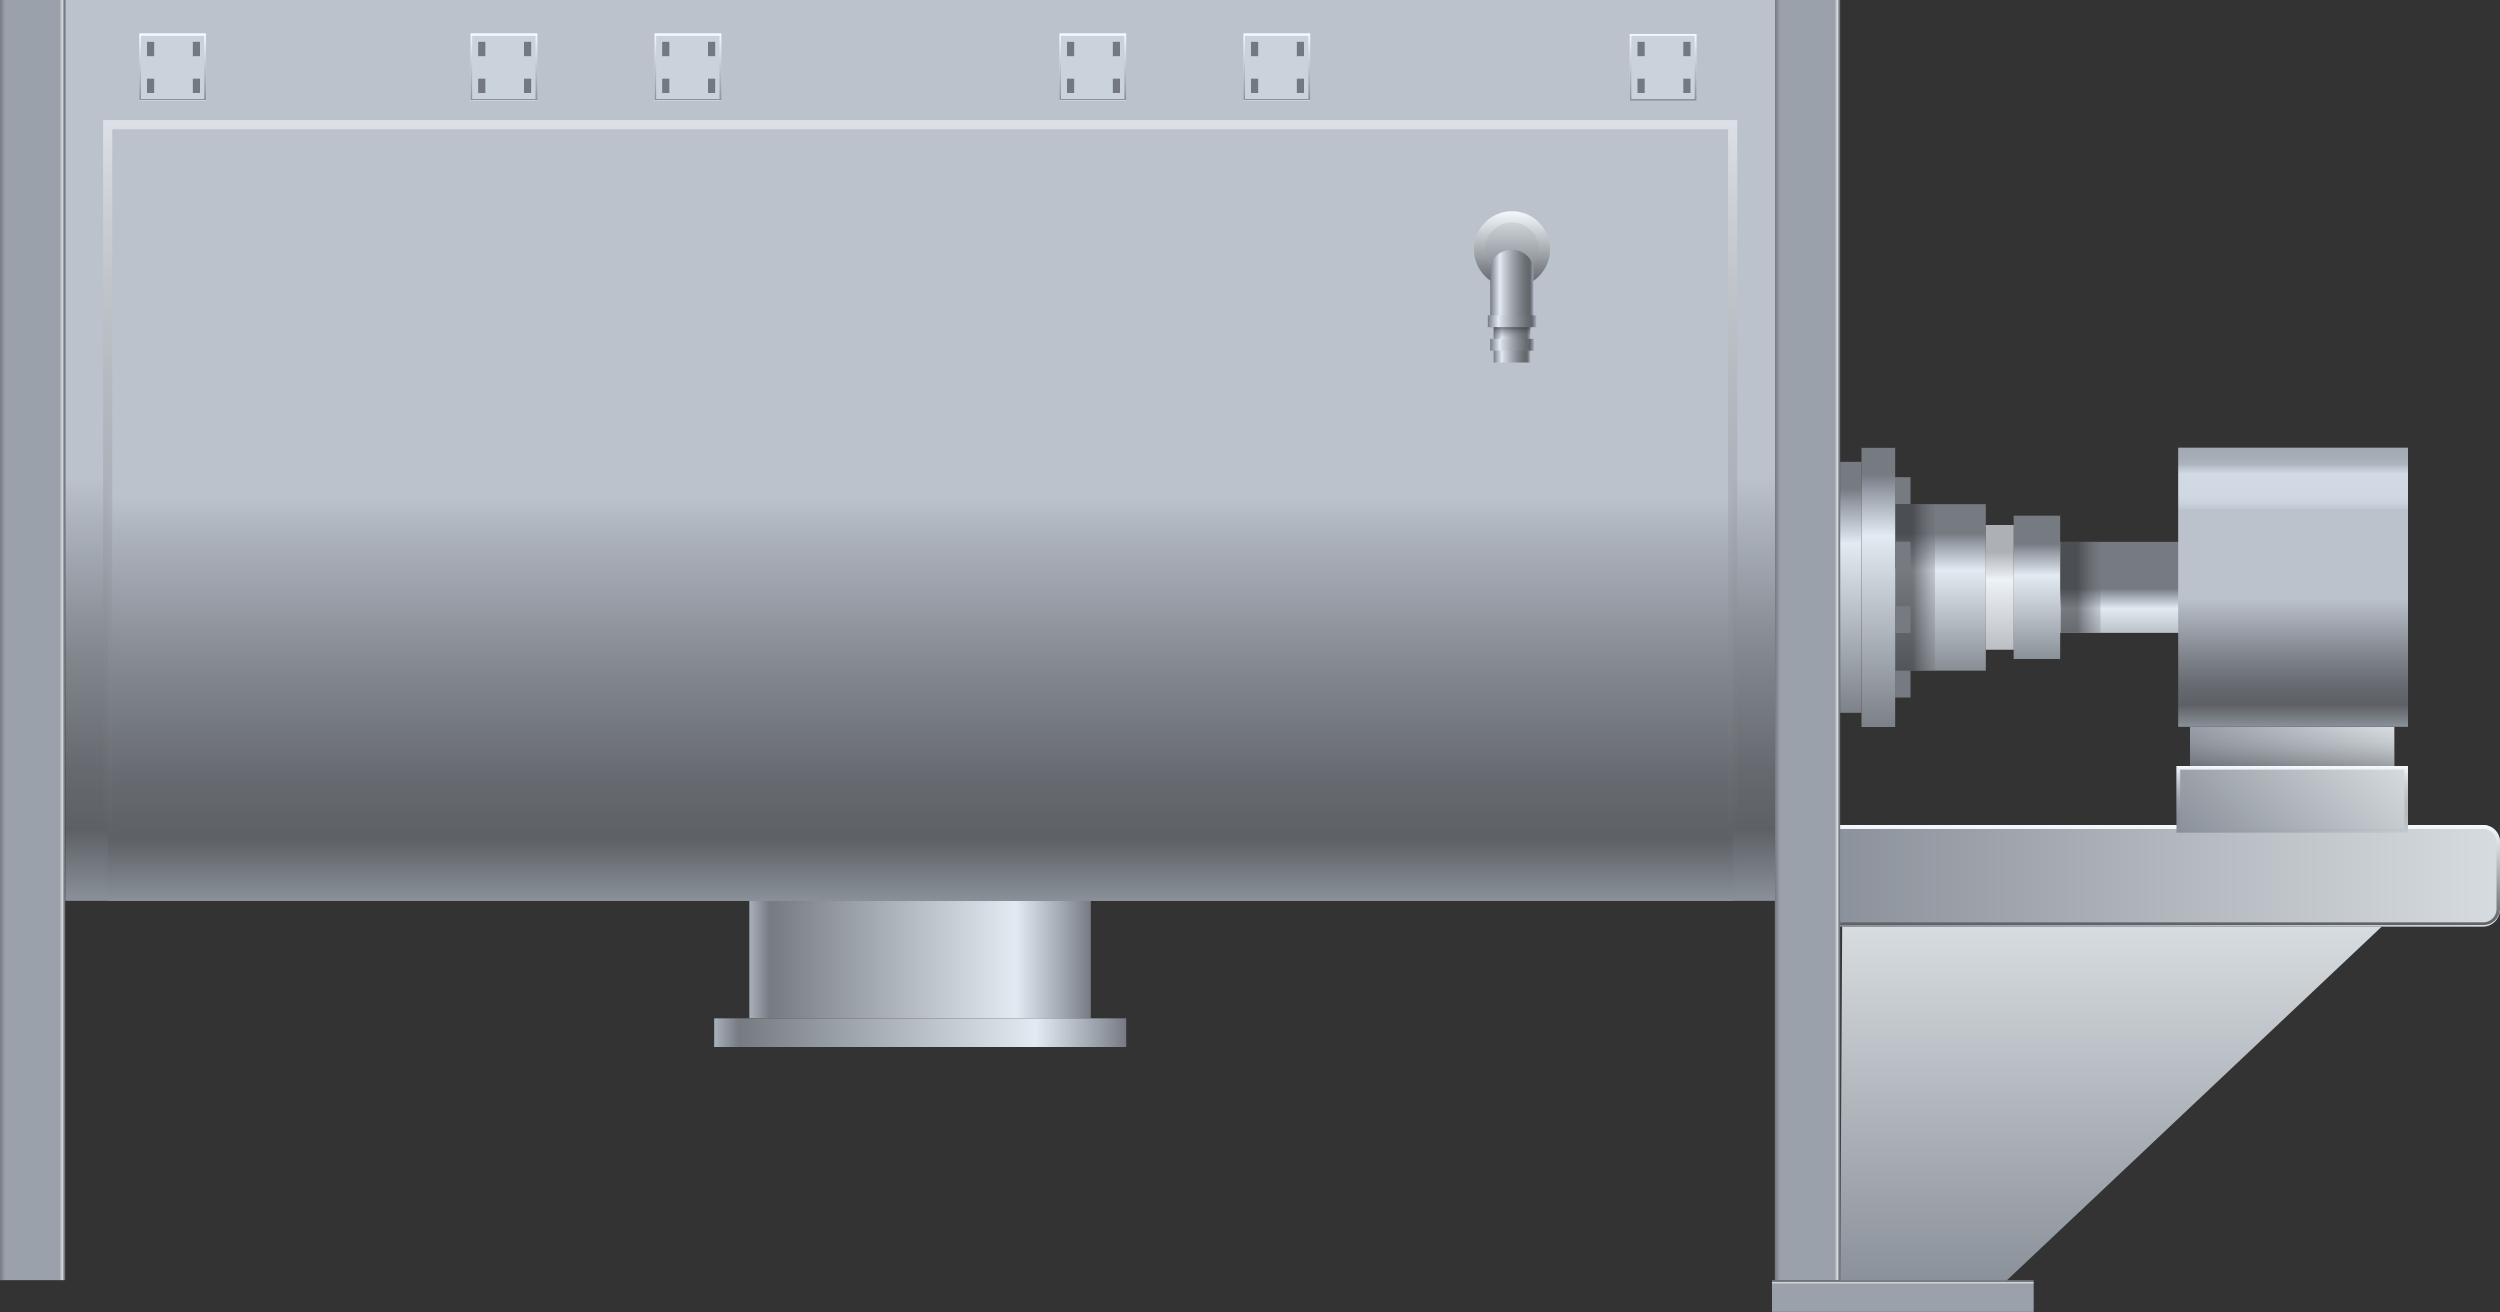 <svg xmlns="http://www.w3.org/2000/svg" xmlns:xlink="http://www.w3.org/1999/xlink" viewBox="0 0 150 78.73">
    <rect x="0" y="0" width="150" height="78.73" fill="#333333" stroke="none"/>
    <defs>
        <style>
            .cls-1 {
                fill: url(#未命名的渐变_59);
            }

            .cls-2 {
                fill: url(#未命名的渐变_286);
            }

            .cls-3 {
                fill: url(#未命名的渐变_26);
            }

            .cls-4 {
                fill: url(#未命名的渐变_26-2);
            }

            .cls-5 {
                fill: url(#未命名的渐变_181);
            }

            .cls-6 {
                fill: url(#未命名的渐变_181-2);
            }

            .cls-7 {
                fill: url(#未命名的渐变_26-3);
            }

            .cls-8 {
                fill: url(#未命名的渐变_26-4);
            }

            .cls-35,
            .cls-42,
            .cls-9 {
                opacity: 0.6;
            }

            .cls-9 {
                fill: url(#未命名的渐变_320);
            }

            .cls-10 {
                fill: url(#未命名的渐变_26-5);
            }

            .cls-11 {
                fill: url(#未命名的渐变_26-6);
            }

            .cls-12 {
                fill: #fff;
                opacity: 0.4;
            }

            .cls-13 {
                fill: url(#未命名的渐变_26-7);
            }

            .cls-14 {
                fill: url(#未命名的渐变_26-8);
            }

            .cls-15 {
                fill: url(#未命名的渐变_26-9);
            }

            .cls-16 {
                fill: url(#未命名的渐变_26-10);
            }

            .cls-17 {
                fill: url(#未命名的渐变_26-11);
            }

            .cls-18 {
                fill: url(#未命名的渐变_26-12);
            }

            .cls-19 {
                fill: url(#未命名的渐变_247);
            }

            .cls-20,
            .cls-30 {
                stroke-miterlimit: 10;
            }

            .cls-20 {
                stroke-width: 0.55px;
                fill: url(#未命名的渐变_250);
                stroke: url(#未命名的渐变_261);
            }

            .cls-21 {
                fill: #cad2db;
            }

            .cls-22 {
                fill: url(#未命名的渐变_267);
            }

            .cls-23 {
                fill: #747880;
            }

            .cls-24 {
                fill: url(#未命名的渐变_267-2);
            }

            .cls-25 {
                fill: url(#未命名的渐变_267-3);
            }

            .cls-26 {
                fill: url(#未命名的渐变_267-4);
            }

            .cls-27 {
                fill: url(#未命名的渐变_267-5);
            }

            .cls-28 {
                fill: url(#未命名的渐变_267-6);
            }

            .cls-29 {
                fill: url(#未命名的渐变_59-2);
            }

            .cls-30 {
                stroke-width: 0.67px;
                fill: url(#未命名的渐变_287);
                stroke: url(#未命名的渐变_124);
            }

            .cls-31 {
                fill: url(#未命名的渐变_397);
            }

            .cls-32 {
                fill: url(#未命名的渐变_397-2);
            }

            .cls-33 {
                fill: url(#未命名的渐变_397-3);
            }

            .cls-34 {
                fill: url(#未命名的渐变_397-4);
            }

            .cls-35 {
                fill: url(#未命名的渐变_288);
            }

            .cls-36 {
                fill: url(#未命名的渐变_315);
            }

            .cls-37 {
                fill: url(#未命名的渐变_59-3);
            }

            .cls-38 {
                opacity: 0.3;
                fill: url(#未命名的渐变_320-2);
            }

            .cls-39 {
                fill: url(#未命名的渐变_59-4);
            }

            .cls-40 {
                fill: url(#未命名的渐变_317);
            }

            .cls-41 {
                fill: url(#未命名的渐变_181-3);
            }

            .cls-42 {
                fill: url(#未命名的渐变_320-3);
            }

            .cls-43 {
                opacity: 0.2;
            }
        </style>
        <linearGradient id="未命名的渐变_59" x1="-36.27" y1="-38.35" x2="-36.27" y2="2.34"
            gradientTransform="translate(111.65 88.82) rotate(90)" gradientUnits="userSpaceOnUse">
            <stop offset="0" stop-color="#d7dce0" />
            <stop offset="1" stop-color="#8a9099" />
        </linearGradient>
        <linearGradient id="未命名的渐变_286" x1="129.65" y1="55.6" x2="129.65" y2="49.5" gradientUnits="userSpaceOnUse">
            <stop offset="0" stop-color="#5c6066" />
            <stop offset="1" stop-color="#f5faff" />
        </linearGradient>
        <linearGradient id="未命名的渐变_26" x1="1491.61" y1="-208.37" x2="1512.1" y2="-208.37"
            gradientTransform="translate(-1446.65 265.94)" gradientUnits="userSpaceOnUse">
            <stop offset="0" stop-color="#767b82" />
            <stop offset="0.07" stop-color="#9ba1ab" />
            <stop offset="0.22" stop-color="#e2eaf2" />
            <stop offset="0.94" stop-color="#767b82" />
            <stop offset="1" stop-color="#a9b1bb" />
        </linearGradient>
        <linearGradient id="未命名的渐变_26-2" x1="1489.49" y1="-212.75" x2="1514.21" y2="-212.75"
            gradientTransform="translate(-1446.65 274.71)" xlink:href="#未命名的渐变_26" />
        <linearGradient id="未命名的渐变_181" x1="1466.69" y1="-172.86" x2="1466.69" y2="-176.78"
            gradientTransform="translate(-1464.74 213.22)" gradientUnits="userSpaceOnUse">
            <stop offset="0" stop-color="#767b82" />
            <stop offset="0.08" stop-color="#9ba1ab" />
            <stop offset="0.91" stop-color="#9ba1ab" />
            <stop offset="0.96" stop-color="#d7dce0" />
            <stop offset="0.98" stop-color="#767b82" />
        </linearGradient>
        <linearGradient id="未命名的渐变_181-2" x1="1466.69" y1="-279.36" x2="1466.69" y2="-283.27"
            gradientTransform="translate(-1358.24 319.71)" xlink:href="#未命名的渐变_181" />
        <linearGradient id="未命名的渐变_26-3" x1="1428.46" y1="-283.91" x2="1434.56" y2="-283.91"
            gradientTransform="translate(-3423.18 319.15) scale(2.47 1)" xlink:href="#未命名的渐变_26" />
        <linearGradient id="未命名的渐变_26-4" x1="1429.48" y1="-284.34" x2="1433.53" y2="-284.34"
            gradientTransform="matrix(2.47, 0, 0, 16.43, -3417.63, 4706.73)" xlink:href="#未命名的渐变_26" />
        <linearGradient id="未命名的渐变_320" x1="1431.51" y1="-284.69" x2="1431.51" y2="-285.02"
            gradientTransform="matrix(2.47, 0, 0, 7.22, -3419.32, 2090.91)" gradientUnits="userSpaceOnUse">
            <stop offset="0" stop-color="#2e3033" />
            <stop offset="1" stop-color="#9ba1ab" stop-opacity="0" />
        </linearGradient>
        <linearGradient id="未命名的渐变_26-5" x1="1429.77" y1="-285.11" x2="1433.25" y2="-285.11"
            gradientTransform="matrix(2.47, 0, 0, 8.52, -3411.93, 2464.55)" xlink:href="#未命名的渐变_26" />
        <linearGradient id="未命名的渐变_26-6" x1="1429.99" y1="-285.21" x2="1433.02" y2="-285.21"
            gradientTransform="matrix(2.47, 0, 0, 6.07, -3414.22, 1765.12)" xlink:href="#未命名的渐变_26" />
        <linearGradient id="未命名的渐变_26-7" x1="1430.4" y1="-285.16" x2="1432.61" y2="-285.16"
            gradientTransform="matrix(2.47, 0, 0, 29.1, -3403.12, 8332.61)" xlink:href="#未命名的渐变_26" />
        <linearGradient id="未命名的渐变_26-8" x1="1428.11" y1="-285.56" x2="1434.9" y2="-285.56"
            gradientTransform="translate(-3421.53 320.8) scale(2.47 1)" xlink:href="#未命名的渐变_26" />
        <linearGradient id="未命名的渐变_26-9" x1="1428.83" y1="-287.04" x2="1429.48" y2="-287.04"
            gradientTransform="matrix(2.47, 0, 0, 1, -3414.24, 316.49)" xlink:href="#未命名的渐变_26" />
        <linearGradient id="未命名的渐变_26-10" x1="1430.4" y1="-287.04" x2="1431.05" y2="-287.04"
            gradientTransform="matrix(2.47, 0, 0, 1, -3418.11, 320.36)" xlink:href="#未命名的渐变_26" />
        <linearGradient id="未命名的渐变_26-11" x1="1431.96" y1="-287.04" x2="1432.61" y2="-287.04"
            gradientTransform="matrix(2.47, 0, 0, 1, -3421.98, 324.22)" xlink:href="#未命名的渐变_26" />
        <linearGradient id="未命名的渐变_26-12" x1="1433.53" y1="-287.04" x2="1434.18" y2="-287.04"
            gradientTransform="matrix(2.47, 0, 0, 1, -3425.85, 328.09)" xlink:href="#未命名的渐变_26" />
        <linearGradient id="未命名的渐变_247" x1="55.21" y1="54.05" x2="55.21" gradientUnits="userSpaceOnUse">
            <stop offset="0" stop-color="#8a9199" />
            <stop offset="0.08" stop-color="#5d6166" />
            <stop offset="0.15" stop-color="#676b71" />
            <stop offset="0.27" stop-color="#81868d" />
            <stop offset="0.42" stop-color="#acb2bc" />
            <stop offset="0.47" stop-color="#bbc2cc" />
            <stop offset="0.54" stop-color="#bbc2cc" />
            <stop offset="1" stop-color="#bbc2cc" />
        </linearGradient>
        <linearGradient id="未命名的渐变_250" x1="55.21" y1="54.05" x2="55.21" y2="7.48" gradientUnits="userSpaceOnUse">
            <stop offset="0" stop-color="#8a9199" />
            <stop offset="0.08" stop-color="#5d6166" />
            <stop offset="0.16" stop-color="#676b71" />
            <stop offset="0.29" stop-color="#81868d" />
            <stop offset="0.47" stop-color="#acb2bc" />
            <stop offset="0.52" stop-color="#bbc2cc" />
            <stop offset="0.59" stop-color="#bbc2cc" />
            <stop offset="1" stop-color="#bbc2cc" />
        </linearGradient>
        <linearGradient id="未命名的渐变_261" x1="55.21" y1="54.33" x2="55.21" y2="7.2" gradientUnits="userSpaceOnUse">
            <stop offset="0" stop-color="#5c6066" stop-opacity="0" />
            <stop offset="1" stop-color="#dde0e6" />
        </linearGradient>
        <linearGradient id="未命名的渐变_267" x1="10.35" y1="2.04" x2="10.35" y2="6.05" gradientUnits="userSpaceOnUse">
            <stop offset="0" stop-color="#f5faff" />
            <stop offset="1" stop-color="#8a9099" />
        </linearGradient>
        <linearGradient id="未命名的渐变_267-2" x1="99.78" y1="2.04" x2="99.78" y2="6.05" xlink:href="#未命名的渐变_267" />
        <linearGradient id="未命名的渐变_267-3" x1="30.23" y1="2.04" x2="30.23" y2="6.05" xlink:href="#未命名的渐变_267" />
        <linearGradient id="未命名的渐变_267-4" x1="41.27" y1="2.04" x2="41.27" y2="6.05" xlink:href="#未命名的渐变_267" />
        <linearGradient id="未命名的渐变_267-5" x1="65.56" y1="2.04" x2="65.56" y2="6.05" xlink:href="#未命名的渐变_267" />
        <linearGradient id="未命名的渐变_267-6" x1="76.6" y1="2.04" x2="76.6" y2="6.05" xlink:href="#未命名的渐变_267" />
        <linearGradient id="未命名的渐变_59-2" x1="126.65" y1="55.6" x2="126.65" y2="77.17"
            gradientTransform="matrix(1, 0, 0, 1, 0, 0)" xlink:href="#未命名的渐变_59" />
        <linearGradient id="未命名的渐变_287" x1="90.72" y1="16.91" x2="90.72" y2="13.01" gradientUnits="userSpaceOnUse">
            <stop offset="0" stop-color="#737880" />
            <stop offset="1" stop-color="#d7dce0" />
        </linearGradient>
        <linearGradient id="未命名的渐变_124" x1="90.72" y1="17.25" x2="90.72" y2="12.67" xlink:href="#未命名的渐变_286" />
        <linearGradient id="未命名的渐变_397" x1="89.41" y1="17.29" x2="92.04" y2="17.29" gradientUnits="userSpaceOnUse">
            <stop offset="0" stop-color="#767b82" />
            <stop offset="0.07" stop-color="#9ba1ab" />
            <stop offset="0.22" stop-color="#e2eaf2" />
            <stop offset="0.28" stop-color="#d1d8e0" />
            <stop offset="0.49" stop-color="#a1a7ae" />
            <stop offset="0.67" stop-color="#7e8489" />
            <stop offset="0.81" stop-color="#696e73" />
            <stop offset="0.91" stop-color="#61666b" />
            <stop offset="1" stop-color="#a9b1bb" />
        </linearGradient>
        <linearGradient id="未命名的渐变_397-2" x1="89.62" y1="20.69" x2="91.82" y2="20.69" xlink:href="#未命名的渐变_397" />
        <linearGradient id="未命名的渐变_397-3" x1="89.27" y1="19.27" x2="92.18" y2="19.27" xlink:href="#未命名的渐变_397" />
        <linearGradient id="未命名的渐变_397-4" x1="89.41" y1="20.69" x2="92.04" y2="20.69" xlink:href="#未命名的渐变_397" />
        <linearGradient id="未命名的渐变_288" x1="90.72" y1="20.33" x2="90.72" y2="19.63" gradientUnits="userSpaceOnUse">
            <stop offset="0" stop-color="#9ba1ab" stop-opacity="0" />
            <stop offset="1" stop-color="#2e3033" />
        </linearGradient>
        <linearGradient id="未命名的渐变_315" x1="137.59" y1="43.62" x2="137.59" y2="26.86" gradientUnits="userSpaceOnUse">
            <stop offset="0" stop-color="#8a9199" />
            <stop offset="0.08" stop-color="#5d6166" />
            <stop offset="0.15" stop-color="#676b71" />
            <stop offset="0.26" stop-color="#81868d" />
            <stop offset="0.41" stop-color="#acb2bc" />
            <stop offset="0.46" stop-color="#bbc2cc" />
            <stop offset="0.48" stop-color="#bbc2cc" />
            <stop offset="0.78" stop-color="#bbc2cc" />
            <stop offset="0.78" stop-color="#c0c7d2" />
            <stop offset="0.8" stop-color="#cad2dd" />
            <stop offset="0.83" stop-color="#d0d8e4" />
            <stop offset="0.91" stop-color="#d2dae6" />
            <stop offset="0.91" stop-color="#cdd5e1" />
            <stop offset="0.93" stop-color="#bbc2cd" />
            <stop offset="0.94" stop-color="#aeb4be" />
            <stop offset="0.97" stop-color="#a6acb6" />
            <stop offset="1" stop-color="#a4aab3" />
        </linearGradient>
        <linearGradient id="未命名的渐变_59-3" x1="141.18" y1="41.14" x2="133.88" y2="48.44"
            gradientTransform="matrix(1, 0, 0, 1, 0, 0)" xlink:href="#未命名的渐变_59" />
        <linearGradient id="未命名的渐变_320-2" x1="137.53" y1="45.96" x2="137.53" y2="43.62"
            gradientTransform="matrix(1, 0, 0, 1, 0, 0)" xlink:href="#未命名的渐变_320" />
        <linearGradient id="未命名的渐变_59-4" x1="142.01" y1="43.49" x2="133.06" y2="52.44"
            gradientTransform="matrix(1, 0, 0, 1, 0, 0)" xlink:href="#未命名的渐变_59" />
        <linearGradient id="未命名的渐变_317" x1="137.53" y1="49.96" x2="137.53" y2="45.96" gradientUnits="userSpaceOnUse">
            <stop offset="0" stop-color="#5c6066" stop-opacity="0" />
            <stop offset="1" stop-color="#f5faff" />
        </linearGradient>
        <linearGradient id="未命名的渐变_181-3" x1="1531.22" y1="-257.06" x2="1531.22" y2="-259.93"
            gradientTransform="matrix(1, 0, 0, 0.67, -1417.04, 251.03)" xlink:href="#未命名的渐变_181" />
        <linearGradient id="未命名的渐变_320-3" x1="1431.51" y1="-286.06" x2="1431.51" y2="-286.39"
            gradientTransform="matrix(2.47, 0, 0, 7.22, -3409.38, 2100.85)" xlink:href="#未命名的渐变_320" />
    </defs>
    <title>Ribbon blender(带式搅拌机)</title>
    <g id="图层_2" data-name="图层 2">
        <g id="图层_16" data-name="图层 16">
            <g id="Ribbon_blender_带式搅拌机_" data-name="Ribbon blender(带式搅拌机)">
                <rect class="cls-1" x="109.31" y="49.5" width="40.69" height="6.1" rx="1.03" />
                <path class="cls-2"
                    d="M149,49.74a.8.8,0,0,1,.79.8v4a.8.8,0,0,1-.79.8H110.34a.79.79,0,0,1-.79-.8v-4a.79.79,0,0,1,.79-.8H149m0-.24H110.34a1,1,0,0,0-1,1v4a1,1,0,0,0,1,1H149a1,1,0,0,0,1-1v-4a1,1,0,0,0-1-1Z" />
                <rect class="cls-3" x="44.96" y="54.05" width="20.49" height="7.04"
                    transform="translate(110.41 115.15) rotate(-180)" />
                <rect class="cls-4" x="42.84" y="61.1" width="24.72" height="1.72"
                    transform="translate(110.41 123.92) rotate(-180)" />
                <rect class="cls-5" x="-36.45" y="36.45" width="76.81" height="3.92"
                    transform="translate(40.36 36.45) rotate(90)" />
                <rect class="cls-6" x="70.05" y="36.45" width="76.81" height="3.92"
                    transform="translate(146.86 -70.05) rotate(90)" />
                <rect class="cls-7" x="103.52" y="34.6" width="15.06" height="1.28"
                    transform="translate(146.29 -75.81) rotate(90)" />
                <rect class="cls-8" x="111.43" y="32.52" width="9.99" height="5.44"
                    transform="translate(151.67 -81.18) rotate(90)" />
                <rect class="cls-9" x="109.91" y="34.05" width="9.99" height="2.39"
                    transform="translate(150.15 -79.66) rotate(90)" />
                <rect class="cls-10" x="117.91" y="33.85" width="8.6" height="2.79"
                    transform="translate(157.46 -86.97) rotate(90)" />
                <rect class="cls-11" x="116.24" y="34.41" width="7.48" height="1.67"
                    transform="translate(155.23 -84.74) rotate(90)" />
                <rect class="cls-12" x="116.24" y="34.41" width="7.48" height="1.67"
                    transform="translate(155.23 -84.74) rotate(90)" />
                <rect class="cls-13" x="127.18" y="28.94" width="5.46" height="12.6"
                    transform="translate(165.17 -94.66) rotate(90.01)" />
                <rect class="cls-14" x="104.32" y="34.23" width="16.75" height="2.02"
                    transform="translate(147.94 -77.45) rotate(90)" />
                <rect class="cls-15" x="113.37" y="28.97" width="1.61" height="0.93"
                    transform="translate(143.6 -84.74) rotate(90)" />
                <rect class="cls-16" x="113.37" y="32.84" width="1.61" height="0.93"
                    transform="translate(147.47 -80.87) rotate(90)" />
                <rect class="cls-17" x="113.37" y="36.71" width="1.61" height="0.93"
                    transform="translate(151.34 -77) rotate(90)" />
                <rect class="cls-18" x="113.37" y="40.58" width="1.61" height="0.93"
                    transform="translate(155.21 -73.13) rotate(90)" />
                <rect class="cls-19" x="3.92" width="102.58" height="54.05" />
                <rect class="cls-20" x="6.46" y="7.48" width="97.5" height="46.57" />
                <rect class="cls-21" x="8.35" y="2.04" width="4.02" height="4.02" />
                <path class="cls-22" d="M12.25,2.15V5.94H8.46V2.15h3.79M12.36,2h-4v4h4V2Z" />
                <rect class="cls-23" x="8.82" y="2.51" width="0.43" height="0.86" />
                <rect class="cls-23" x="8.82" y="4.72" width="0.43" height="0.86" />
                <rect class="cls-23" x="11.57" y="2.51" width="0.43" height="0.86" />
                <rect class="cls-23" x="11.57" y="4.72" width="0.43" height="0.86" />
                <rect class="cls-21" x="97.77" y="2.04" width="4.02" height="4.02" />
                <path class="cls-24" d="M101.68,2.15V5.94h-3.8V2.15h3.8m.11-.11h-4v4h4V2Z" />
                <rect class="cls-23" x="98.25" y="2.51" width="0.43" height="0.86" />
                <rect class="cls-23" x="98.25" y="4.72" width="0.43" height="0.86" />
                <rect class="cls-23" x="101" y="2.51" width="0.43" height="0.86" />
                <rect class="cls-23" x="101" y="4.72" width="0.43" height="0.86" />
                <rect class="cls-21" x="28.22" y="2.04" width="4.02" height="4.02" />
                <path class="cls-25" d="M32.13,2.15V5.94h-3.8V2.15h3.8M32.24,2h-4v4h4V2Z" />
                <rect class="cls-23" x="28.69" y="2.51" width="0.43" height="0.86" />
                <rect class="cls-23" x="28.69" y="4.72" width="0.43" height="0.86" />
                <rect class="cls-23" x="31.44" y="2.51" width="0.43" height="0.86" />
                <rect class="cls-23" x="31.44" y="4.72" width="0.43" height="0.86" />
                <rect class="cls-21" x="39.26" y="2.04" width="4.02" height="4.02" />
                <path class="cls-26" d="M43.17,2.15V5.94h-3.8V2.15h3.8M43.28,2h-4v4h4V2Z" />
                <rect class="cls-23" x="39.73" y="2.51" width="0.43" height="0.86" />
                <rect class="cls-23" x="39.73" y="4.72" width="0.43" height="0.86" />
                <rect class="cls-23" x="42.48" y="2.51" width="0.43" height="0.86" />
                <rect class="cls-23" x="42.48" y="4.72" width="0.43" height="0.86" />
                <rect class="cls-21" x="63.55" y="2.04" width="4.02" height="4.02" />
                <path class="cls-27" d="M67.46,2.15V5.94h-3.8V2.15h3.8M67.57,2h-4v4h4V2Z" />
                <rect class="cls-23" x="64.02" y="2.51" width="0.43" height="0.86" />
                <rect class="cls-23" x="64.02" y="4.72" width="0.43" height="0.86" />
                <rect class="cls-23" x="66.77" y="2.51" width="0.43" height="0.86" />
                <rect class="cls-23" x="66.77" y="4.72" width="0.43" height="0.86" />
                <rect class="cls-21" x="74.59" y="2.04" width="4.02" height="4.02" />
                <path class="cls-28" d="M78.5,2.15V5.94H74.7V2.15h3.8M78.61,2h-4v4h4V2Z" />
                <rect class="cls-23" x="75.06" y="2.51" width="0.43" height="0.86" />
                <rect class="cls-23" x="75.06" y="4.72" width="0.43" height="0.86" />
                <rect class="cls-23" x="77.81" y="2.51" width="0.43" height="0.86" />
                <rect class="cls-23" x="77.81" y="4.72" width="0.43" height="0.86" />
                <polygon class="cls-29" points="110.41 77.17 120.04 77.17 142.9 55.6 110.53 55.6 110.41 77.17" />
                <circle class="cls-30" cx="90.72" cy="14.96" r="1.95" />
                <path class="cls-31"
                    d="M90.63,15h.18A1.23,1.23,0,0,1,92,16.19v3.44a0,0,0,0,1,0,0H89.41a0,0,0,0,1,0,0V16.19A1.23,1.23,0,0,1,90.63,15Z" />
                <rect class="cls-32" x="89.62" y="19.63" width="2.2" height="2.12" />
                <rect class="cls-33" x="89.27" y="18.92" width="2.91" height="0.71" />
                <rect class="cls-34" x="89.41" y="20.33" width="2.63" height="0.71" />
                <rect class="cls-35" x="89.62" y="19.63" width="2.2" height="0.71" />
                <rect class="cls-36" x="130.69" y="26.86" width="13.79" height="16.75" />
                <rect class="cls-37" x="131.4" y="43.62" width="12.26" height="2.35" />
                <rect class="cls-38" x="131.4" y="43.62" width="12.26" height="2.35" />
                <rect class="cls-39" x="130.59" y="45.96" width="13.89" height="4" />
                <path class="cls-40" d="M144.26,46.18v3.56H130.81V46.18h13.45m.22-.22H130.59v4h13.89V46Z" />
                <rect class="cls-41" x="106.32" y="76.81" width="15.7" height="1.92" />
                <rect class="cls-42" x="122.1" y="34.05" width="5.46" height="2.39"
                    transform="translate(160.08 -89.59) rotate(90)" />
                
            </g>
        </g>
    </g>
</svg>